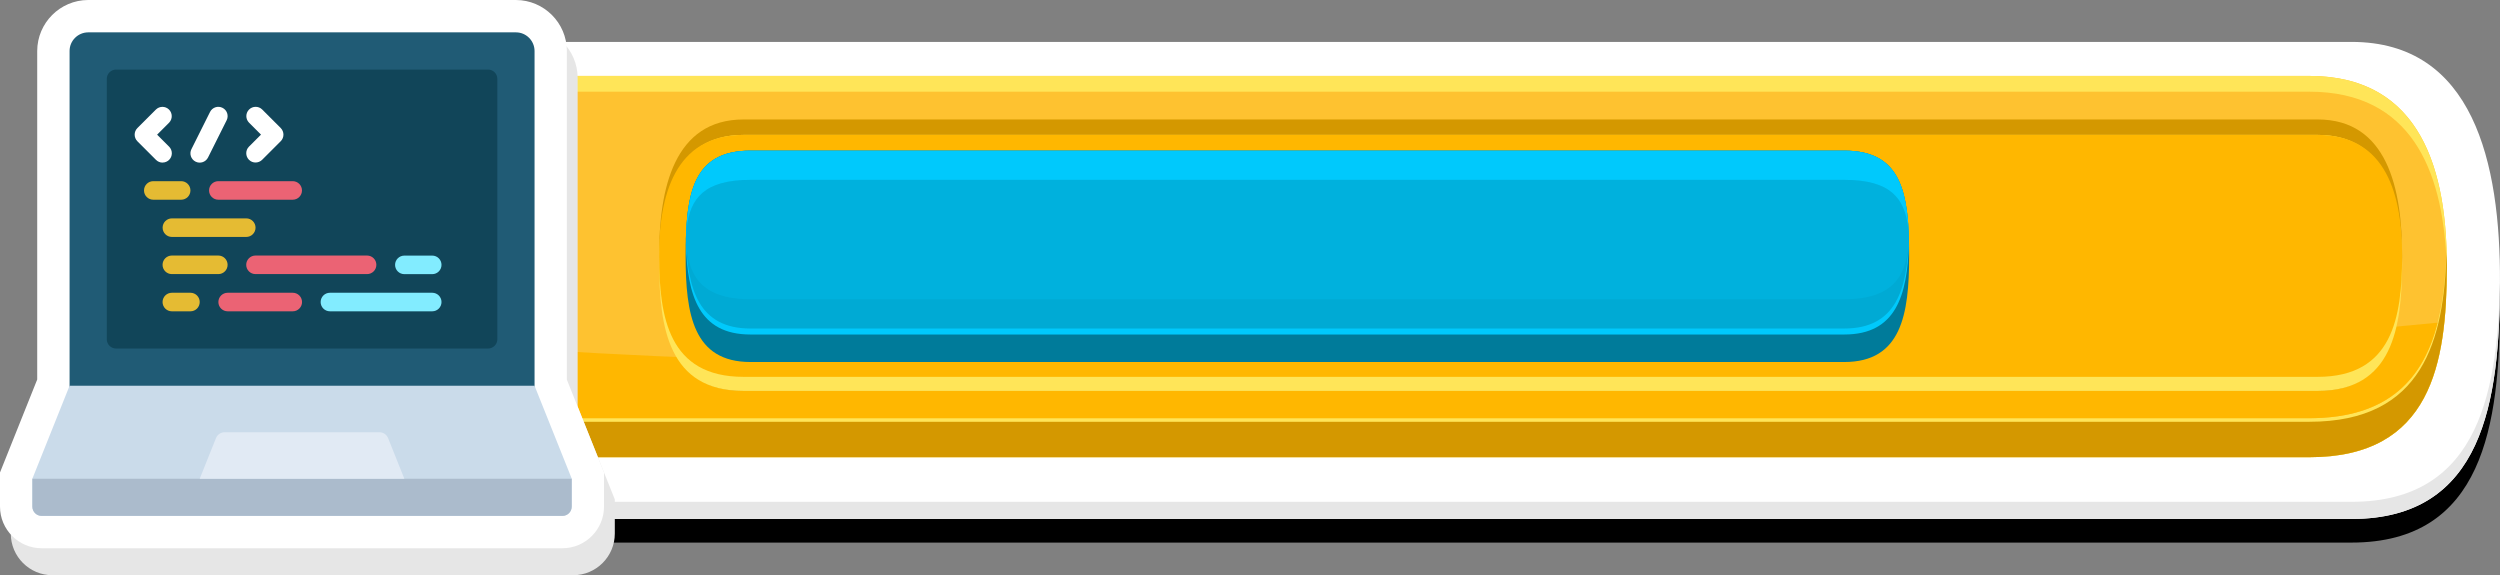 <?xml version="1.0" encoding="UTF-8"?>
<svg id="Layer_2" data-name="Layer 2" xmlns="http://www.w3.org/2000/svg" viewBox="0 0 463.52 106.65">
  <rect x="0" y="0" width="463.52" height="106.65" fill="#808080" stroke="none"/>
  <defs>
    <style>
      .cls-1 {
        fill: #ffb700;
      }

      .cls-2 {
        fill: #00b1dd;
      }

      .cls-3 {
        fill: #fff;
      }

      .cls-4 {
        fill: #205b75;
      }

      .cls-5 {
        fill: #fec230;
      }

      .cls-6 {
        fill: #abbbcc;
      }

      .cls-7 {
        fill: #e1eaf4;
      }

      .cls-8 {
        fill: #007b9a;
      }

      .cls-9 {
        fill: #e5bb33;
      }

      .cls-10 {
        fill: #00c9fc;
      }

      .cls-11 {
        fill: #eb6374;
      }

      .cls-12 {
        fill: #d49800;
      }

      .cls-13 {
        fill: #114559;
      }

      .cls-14 {
        fill: #cadbea;
      }

      .cls-15 {
        fill: #00aad4;
      }

      .cls-16 {
        fill: #82ecff;
      }

      .cls-17 {
        fill: #ffe558;
      }

      .cls-18 {
        fill: #e6e6e6;
      }
    </style>
  </defs>
  <g id="Code">
    <g>
      <g id="g6422">
        <path d="M435.99,12.15H77.72c-22.58,0-27.61,22.36-27.54,44.6.08,21.99,3.08,43.85,27.54,43.85h358.27c24.46,0,27.46-21.86,27.53-43.85.08-22.23-4.95-44.6-27.53-44.6Z"/>
        <path class="cls-3" d="M435.99,7.77H77.72c-22.58,0-27.61,22.37-27.54,44.61.08,21.98,3.08,43.84,27.54,43.84h358.27c24.46,0,27.46-21.86,27.53-43.84.08-22.24-4.95-44.61-27.53-44.61Z"/>
        <path class="cls-5" d="M428.18,14.08H85.53c-20.9,0-25.56,17.88-25.49,35.65.07,17.56,2.84,35.04,25.49,35.04h342.65c22.65,0,25.42-17.48,25.49-35.04.07-17.77-4.59-35.65-25.49-35.65Z"/>
        <path class="cls-18" d="M435.99,93.04H77.72c-24.01,0-27.34-21.07-27.53-42.64v.02c-.01.65-.01,1.31-.01,1.96.08,21.98,3.08,43.84,27.54,43.84h358.27c24.46,0,27.46-21.86,27.53-43.84,0-.66,0-1.33,0-1.98-.19,21.57-3.52,42.64-27.53,42.64Z"/>
        <path class="cls-17" d="M428.17,77.54H85.53c-21.11,0-24.96-15.18-25.44-31.48-.04,1.22-.06,2.45-.05,3.67.06,17.57,2.84,35.04,25.49,35.04h342.64c22.66,0,25.44-17.47,25.5-35.04,0-1.22-.01-2.45-.06-3.67-.48,16.3-4.32,31.48-25.44,31.48Z"/>
        <path class="cls-12" d="M428.17,78.2H85.53c-21.11,0-24.96-15.18-25.44-31.48-.03.95-.05,1.91-.05,2.86v.15c0,17.56,2.84,35.04,25.49,35.04h342.64c22.66,0,25.43-17.47,25.5-35.04v-.15c0-.95-.02-1.9-.06-2.86-.48,16.3-4.32,31.48-25.44,31.48Z"/>
        <path class="cls-1" d="M62.05,60.93c2.76,9.61,9.14,16.61,23.48,16.61h342.64c14.9,0,21.2-7.55,23.79-17.72-102.49,10.35-332.22,11.26-389.91,1.11Z"/>
        <path class="cls-17" d="M432.19,14.32c-1.27-.16-2.61-.24-4.02-.24H85.53c-1.4,0-2.74.08-4.01.24-16.21,2.01-20.88,16.45-21.43,31.74.02.53.04,1.06.06,1.59.84-15.98,6.44-30.65,25.38-30.65h342.64c18.95,0,24.55,14.67,25.39,30.65.02-.53.04-1.06.05-1.59-.54-15.29-5.22-29.73-21.42-31.74Z"/>
        <path class="cls-12" d="M429.72,22.15H137.86c-12.84,0-15.7,12.73-15.65,25.38.04,12.51,1.74,24.95,15.65,24.95h291.86c13.9,0,15.61-12.44,15.65-24.95.04-12.65-2.82-25.38-15.65-25.38Z"/>
        <path class="cls-17" d="M429.72,25.01H137.86c-12.84,0-15.7,12-15.65,23.94.04,11.79,1.74,23.53,15.65,23.53h291.86c13.9,0,15.61-11.74,15.65-23.53.04-11.93-2.82-23.94-15.65-23.94Z"/>
        <path class="cls-1" d="M429.72,25.01H137.86c-12.84,0-15.7,11.34-15.65,22.62.04,11.15,1.74,22.24,15.65,22.24h291.86c13.9,0,15.61-11.09,15.65-22.24.04-11.27-2.82-22.62-15.65-22.62Z"/>
      </g>
      <g id="g6482">
        <path class="cls-8" d="M341.95,27.93h-202.81c-10.82,0-12.02,8.11-12.02,19.59,0,10.78,1.43,19.6,12.02,19.6h202.81c10.58,0,12.02-8.82,12.02-19.6,0-11.48-1.19-19.59-12.02-19.59Z"/>
        <path class="cls-10" d="M341.95,29.04h-202.81c-9.76,0-11.69,6.59-11.97,16.31.3,9.4,2.37,16.67,11.97,16.67h202.81c9.6,0,11.67-7.27,11.97-16.67-.28-9.72-2.22-16.31-11.97-16.31Z"/>
        <path class="cls-15" d="M341.95,27.93h-202.81c-9.76,0-11.69,6.59-11.97,16.31.3,9.4,2.37,16.67,11.97,16.67h202.81c9.6,0,11.67-7.27,11.97-16.67-.28-9.72-2.22-16.31-11.97-16.31Z"/>
        <path class="cls-2" d="M341.95,33.35h-202.81c-9.76,0-11.69,4.43-11.97,10.95.3,6.31,2.37,11.18,11.97,11.18h202.81c9.6,0,11.67-4.87,11.97-11.18-.28-6.52-2.22-10.95-11.97-10.95Z"/>
        <path class="cls-10" d="M341.95,27.93h-202.81c-9.76,0-11.69,6.59-11.97,16.31.04-.72.09-1.42.17-2.09.66-5.32,3.16-8.8,11.81-8.8h202.81c8.64,0,11.15,3.48,11.81,8.8.08.67.13,1.37.17,2.09-.28-9.72-2.22-16.31-11.97-16.31Z"/>
      </g>
    </g>
    <g>
      <path class="cls-18" d="M107.1,75.36V14.43c-.01-5.18-4.24-9.42-9.45-9.43H18.33c-5.19.02-9.42,4.25-9.43,9.45v60.91l-6.9,17.24v6.33c0,4.26,3.46,7.72,7.72,7.72h96.55c4.26,0,7.72-3.46,7.72-7.72v-6.33l-6.9-17.24Z"/>
      <path class="cls-3" d="M105.1,70.36V9.43c-.01-5.18-4.24-9.42-9.45-9.43H16.33C11.14.02,6.91,4.25,6.9,9.45v60.91L0,87.6v6.33c0,4.26,3.46,7.72,7.72,7.72h96.55c4.26,0,7.72-3.46,7.72-7.72v-6.33l-6.9-17.24Z"/>
      <path class="cls-4" d="M12.9,74.97V9.45c0-1.9,1.55-3.44,3.45-3.45h79.31c1.9,0,3.44,1.55,3.45,3.45v65.52H12.9Z"/>
      <path class="cls-14" d="M106,88.76v5.17c0,.95-.77,1.72-1.72,1.72H7.72c-.95,0-1.72-.77-1.72-1.72v-5.17l6.9-17.24h86.21l6.9,17.24Z"/>
      <path class="cls-6" d="M106,88.76v5.17c0,.95-.77,1.72-1.72,1.72H7.72c-.95,0-1.72-.77-1.72-1.72v-5.17h100Z"/>
      <path class="cls-13" d="M82.33,12.9h8.16c.95,0,1.72.77,1.72,1.72v48.28c0,.95-.77,1.72-1.72,1.72H21.52c-.95,0-1.72-.77-1.72-1.72V14.62c0-.95.77-1.72,1.72-1.72h60.81Z"/>
      <path class="cls-7" d="M37.03,88.76l3.02-7.54c.26-.65.9-1.08,1.6-1.08h28.7c.7,0,1.34.43,1.6,1.08l3.02,7.54h-37.93Z"/>
      <g>
        <path class="cls-3" d="M30.14,30.14c.95,0,1.72-.77,1.72-1.72,0-.46-.18-.9-.5-1.22l-2.23-2.23,2.23-2.23c.66-.68.64-1.78-.04-2.44-.67-.65-1.73-.65-2.4,0l-3.45,3.45c-.67.67-.67,1.76,0,2.44l3.45,3.45c.32.32.76.51,1.22.51h0Z"/>
        <path class="cls-3" d="M46.16,29.63c.67.67,1.76.67,2.44,0l3.45-3.45c.67-.67.67-1.76,0-2.44l-3.45-3.45c-.68-.66-1.78-.64-2.44.04-.65.67-.65,1.73,0,2.4l2.23,2.23-2.23,2.23c-.67.67-.67,1.76,0,2.44Z"/>
        <path class="cls-3" d="M36.26,29.97c.85.43,1.89.08,2.31-.77,0,0,0,0,0,0l3.45-6.9c.43-.85.08-1.89-.77-2.31-.85-.43-1.89-.08-2.31.77l-3.45,6.9c-.43.85-.08,1.89.77,2.31,0,0,0,0,0,0h0Z"/>
      </g>
      <path class="cls-9" d="M35.31,35.31c0-.95-.77-1.72-1.72-1.72h-5.17c-.95,0-1.72.77-1.72,1.72s.77,1.72,1.72,1.72h5.17c.95,0,1.72-.77,1.72-1.72Z"/>
      <path class="cls-11" d="M38.76,35.31c0,.95.77,1.72,1.72,1.72h13.79c.95,0,1.72-.77,1.72-1.72s-.77-1.72-1.72-1.72h-13.79c-.95,0-1.72.77-1.72,1.72Z"/>
      <path class="cls-9" d="M47.38,42.21c0-.95-.77-1.72-1.72-1.72h-13.79c-.95,0-1.72.77-1.72,1.72s.77,1.72,1.72,1.72h13.79c.95,0,1.72-.77,1.72-1.72Z"/>
      <path class="cls-9" d="M31.86,47.38c-.95,0-1.72.77-1.72,1.72s.77,1.72,1.72,1.72h8.62c.95,0,1.72-.77,1.72-1.72s-.77-1.72-1.72-1.72h-8.62Z"/>
      <path class="cls-16" d="M74.97,50.83h5.17c.95,0,1.72-.77,1.72-1.72s-.77-1.72-1.72-1.72h-5.17c-.95,0-1.72.77-1.72,1.72s.77,1.72,1.72,1.72Z"/>
      <path class="cls-11" d="M45.65,49.1c0,.95.77,1.72,1.72,1.72h20.69c.95,0,1.72-.77,1.72-1.72s-.77-1.72-1.72-1.72h-20.69c-.95,0-1.72.77-1.72,1.72Z"/>
      <path class="cls-9" d="M35.31,54.28h-3.45c-.95,0-1.72.77-1.72,1.72s.77,1.72,1.72,1.72h3.45c.95,0,1.72-.77,1.72-1.72s-.77-1.72-1.72-1.72Z"/>
      <path class="cls-16" d="M80.14,54.28h-18.97c-.95,0-1.72.77-1.72,1.72s.77,1.72,1.72,1.72h18.97c.95,0,1.72-.77,1.72-1.72s-.77-1.72-1.72-1.72Z"/>
      <path class="cls-11" d="M54.28,54.28h-12.07c-.95,0-1.72.77-1.72,1.72s.77,1.72,1.72,1.72h12.07c.95,0,1.72-.77,1.72-1.72s-.77-1.72-1.72-1.72Z"/>
    </g>
  </g>
</svg>